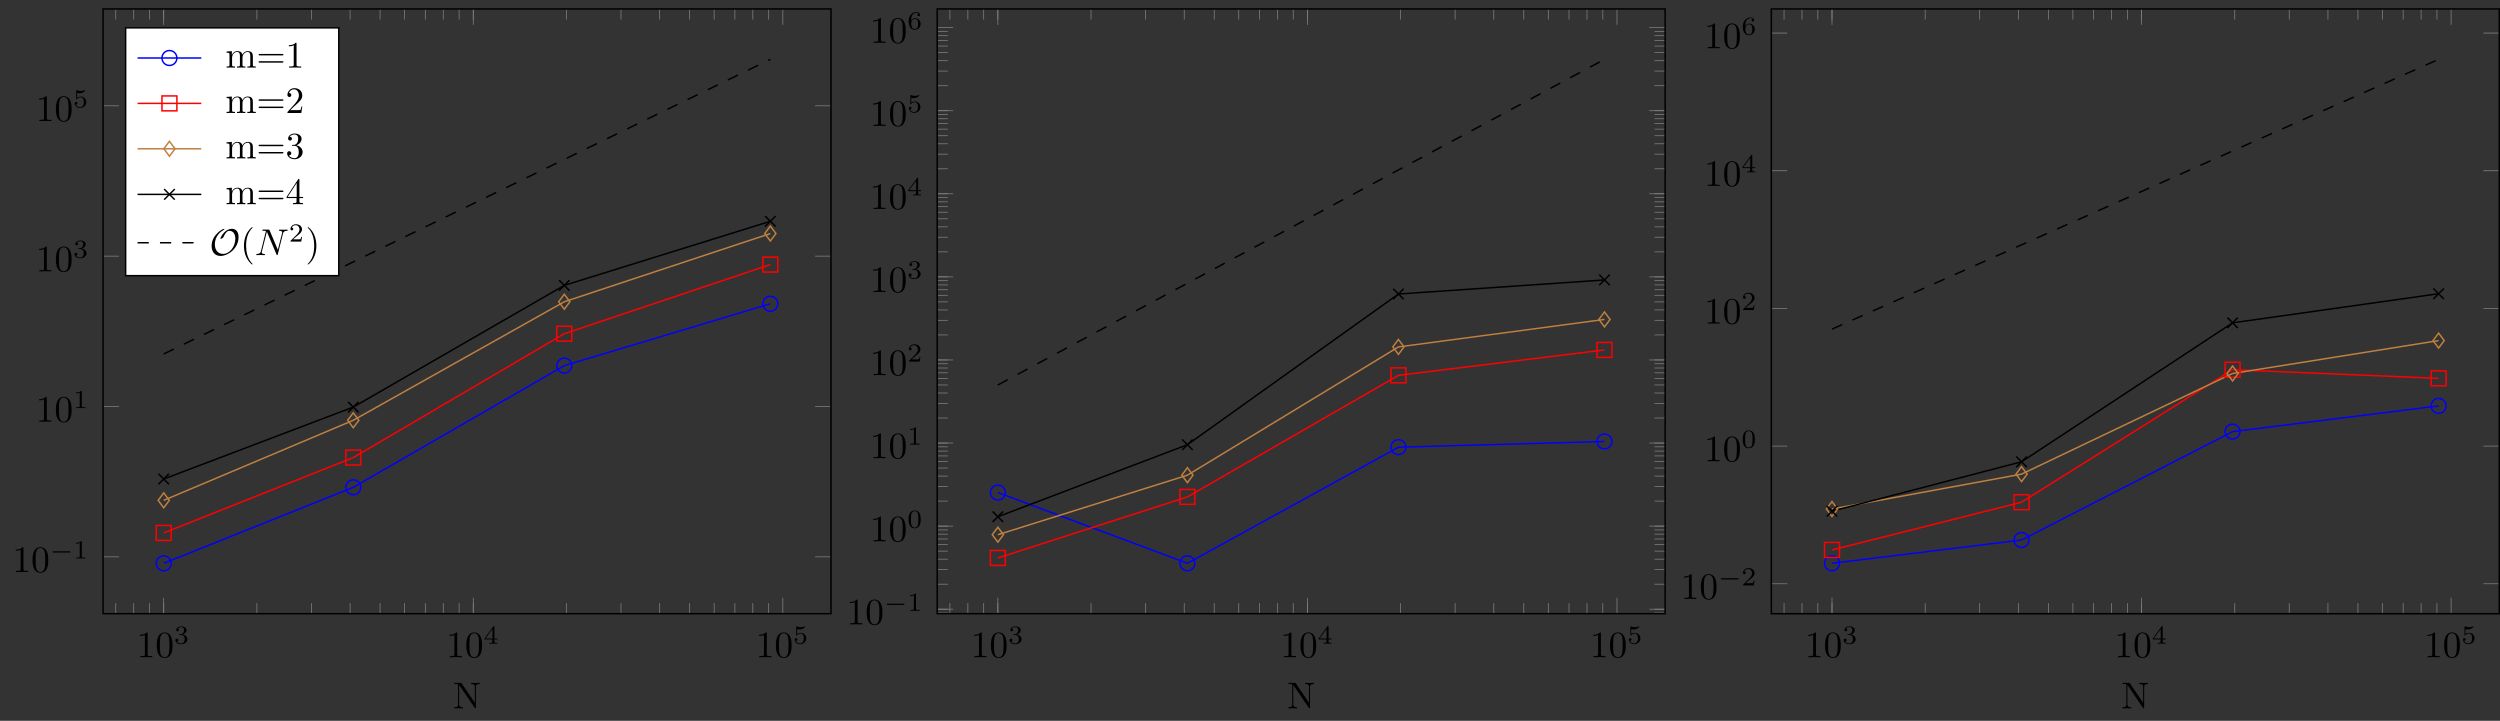 <?xml version="1.0" encoding="UTF-8"?>
<svg xmlns="http://www.w3.org/2000/svg" xmlns:xlink="http://www.w3.org/1999/xlink" width="667.216pt" height="192.379pt" viewBox="0 0 667.216 192.379" version="1.1">
<rect x="0" y="0" width="667.216" height="192.379" fill="#333333" stroke="none"/>
<defs>
<g>
<symbol overflow="visible" id="glyph0-0">
<path style="stroke:none;" d=""/>
</symbol>
<symbol overflow="visible" id="glyph0-1">
<path style="stroke:none;" d="M 2.938 -6.375 C 2.938 -6.625 2.938 -6.641 2.703 -6.641 C 2.078 -6 1.203 -6 0.891 -6 L 0.891 -5.688 C 1.094 -5.688 1.672 -5.688 2.188 -5.953 L 2.188 -0.781 C 2.188 -0.422 2.156 -0.312 1.266 -0.312 L 0.953 -0.312 L 0.953 0 C 1.297 -0.031 2.156 -0.031 2.562 -0.031 C 2.953 -0.031 3.828 -0.031 4.172 0 L 4.172 -0.312 L 3.859 -0.312 C 2.953 -0.312 2.938 -0.422 2.938 -0.781 Z M 2.938 -6.375 "/>
</symbol>
<symbol overflow="visible" id="glyph0-2">
<path style="stroke:none;" d="M 4.578 -3.188 C 4.578 -3.984 4.531 -4.781 4.188 -5.516 C 3.734 -6.484 2.906 -6.641 2.5 -6.641 C 1.891 -6.641 1.172 -6.375 0.75 -5.453 C 0.438 -4.766 0.391 -3.984 0.391 -3.188 C 0.391 -2.438 0.422 -1.547 0.844 -0.781 C 1.266 0.016 2 0.219 2.484 0.219 C 3.016 0.219 3.781 0.016 4.219 -0.938 C 4.531 -1.625 4.578 -2.406 4.578 -3.188 Z M 2.484 0 C 2.094 0 1.5 -0.25 1.328 -1.203 C 1.219 -1.797 1.219 -2.719 1.219 -3.312 C 1.219 -3.953 1.219 -4.609 1.297 -5.141 C 1.484 -6.328 2.234 -6.422 2.484 -6.422 C 2.812 -6.422 3.469 -6.234 3.656 -5.25 C 3.766 -4.688 3.766 -3.938 3.766 -3.312 C 3.766 -2.562 3.766 -1.891 3.656 -1.25 C 3.5 -0.297 2.938 0 2.484 0 Z M 2.484 0 "/>
</symbol>
<symbol overflow="visible" id="glyph0-3">
<path style="stroke:none;" d="M 3.297 2.391 C 3.297 2.359 3.297 2.344 3.125 2.172 C 1.891 0.922 1.562 -0.969 1.562 -2.5 C 1.562 -4.234 1.938 -5.969 3.172 -7.203 C 3.297 -7.328 3.297 -7.344 3.297 -7.375 C 3.297 -7.453 3.266 -7.484 3.203 -7.484 C 3.094 -7.484 2.203 -6.797 1.609 -5.531 C 1.109 -4.438 0.984 -3.328 0.984 -2.5 C 0.984 -1.719 1.094 -0.516 1.641 0.625 C 2.25 1.844 3.094 2.5 3.203 2.5 C 3.266 2.5 3.297 2.469 3.297 2.391 Z M 3.297 2.391 "/>
</symbol>
<symbol overflow="visible" id="glyph0-4">
<path style="stroke:none;" d="M 2.875 -2.5 C 2.875 -3.266 2.766 -4.469 2.219 -5.609 C 1.625 -6.828 0.766 -7.484 0.672 -7.484 C 0.609 -7.484 0.562 -7.438 0.562 -7.375 C 0.562 -7.344 0.562 -7.328 0.75 -7.141 C 1.734 -6.156 2.297 -4.578 2.297 -2.5 C 2.297 -0.781 1.938 0.969 0.703 2.219 C 0.562 2.344 0.562 2.359 0.562 2.391 C 0.562 2.453 0.609 2.5 0.672 2.5 C 0.766 2.5 1.672 1.812 2.25 0.547 C 2.766 -0.547 2.875 -1.656 2.875 -2.5 Z M 2.875 -2.5 "/>
</symbol>
<symbol overflow="visible" id="glyph1-0">
<path style="stroke:none;" d=""/>
</symbol>
<symbol overflow="visible" id="glyph1-1">
<path style="stroke:none;" d="M 1.906 -2.328 C 2.453 -2.328 2.844 -1.953 2.844 -1.203 C 2.844 -0.344 2.328 -0.078 1.938 -0.078 C 1.656 -0.078 1.031 -0.156 0.75 -0.578 C 1.078 -0.578 1.156 -0.812 1.156 -0.969 C 1.156 -1.188 0.984 -1.344 0.766 -1.344 C 0.578 -1.344 0.375 -1.219 0.375 -0.938 C 0.375 -0.281 1.094 0.141 1.938 0.141 C 2.906 0.141 3.578 -0.516 3.578 -1.203 C 3.578 -1.75 3.141 -2.297 2.375 -2.453 C 3.094 -2.719 3.359 -3.234 3.359 -3.672 C 3.359 -4.219 2.734 -4.625 1.953 -4.625 C 1.188 -4.625 0.594 -4.25 0.594 -3.688 C 0.594 -3.453 0.75 -3.328 0.953 -3.328 C 1.172 -3.328 1.312 -3.484 1.312 -3.672 C 1.312 -3.875 1.172 -4.031 0.953 -4.047 C 1.203 -4.344 1.672 -4.422 1.938 -4.422 C 2.25 -4.422 2.688 -4.266 2.688 -3.672 C 2.688 -3.375 2.594 -3.047 2.406 -2.844 C 2.188 -2.578 1.984 -2.562 1.641 -2.531 C 1.469 -2.516 1.453 -2.516 1.422 -2.516 C 1.406 -2.516 1.344 -2.5 1.344 -2.422 C 1.344 -2.328 1.406 -2.328 1.531 -2.328 Z M 1.906 -2.328 "/>
</symbol>
<symbol overflow="visible" id="glyph1-2">
<path style="stroke:none;" d="M 3.688 -1.141 L 3.688 -1.391 L 2.906 -1.391 L 2.906 -4.5 C 2.906 -4.641 2.906 -4.703 2.766 -4.703 C 2.672 -4.703 2.641 -4.703 2.578 -4.594 L 0.266 -1.391 L 0.266 -1.141 L 2.328 -1.141 L 2.328 -0.578 C 2.328 -0.328 2.328 -0.25 1.75 -0.25 L 1.562 -0.25 L 1.562 0 C 1.922 -0.016 2.359 -0.031 2.609 -0.031 C 2.875 -0.031 3.312 -0.016 3.672 0 L 3.672 -0.25 L 3.484 -0.25 C 2.906 -0.25 2.906 -0.328 2.906 -0.578 L 2.906 -1.141 Z M 2.375 -3.938 L 2.375 -1.391 L 0.531 -1.391 Z M 2.375 -3.938 "/>
</symbol>
<symbol overflow="visible" id="glyph1-3">
<path style="stroke:none;" d="M 1.078 -3.891 C 1.438 -3.797 1.641 -3.797 1.75 -3.797 C 2.672 -3.797 3.219 -4.422 3.219 -4.531 C 3.219 -4.609 3.172 -4.625 3.141 -4.625 C 3.125 -4.625 3.109 -4.625 3.078 -4.609 C 2.906 -4.547 2.547 -4.406 2.031 -4.406 C 1.828 -4.406 1.469 -4.422 1.016 -4.594 C 0.938 -4.625 0.922 -4.625 0.922 -4.625 C 0.828 -4.625 0.828 -4.547 0.828 -4.438 L 0.828 -2.391 C 0.828 -2.266 0.828 -2.188 0.938 -2.188 C 1 -2.188 1.016 -2.188 1.078 -2.281 C 1.375 -2.656 1.812 -2.719 2.047 -2.719 C 2.469 -2.719 2.656 -2.391 2.688 -2.328 C 2.812 -2.094 2.859 -1.828 2.859 -1.422 C 2.859 -1.219 2.859 -0.812 2.641 -0.5 C 2.469 -0.25 2.172 -0.078 1.828 -0.078 C 1.375 -0.078 0.906 -0.328 0.734 -0.797 C 1 -0.781 1.141 -0.953 1.141 -1.141 C 1.141 -1.438 0.875 -1.484 0.781 -1.484 C 0.781 -1.484 0.438 -1.484 0.438 -1.109 C 0.438 -0.484 1.016 0.141 1.844 0.141 C 2.734 0.141 3.516 -0.516 3.516 -1.406 C 3.516 -2.188 2.922 -2.906 2.062 -2.906 C 1.75 -2.906 1.391 -2.844 1.078 -2.578 Z M 1.078 -3.891 "/>
</symbol>
<symbol overflow="visible" id="glyph1-4">
<path style="stroke:none;" d="M 2.328 -4.438 C 2.328 -4.625 2.328 -4.625 2.125 -4.625 C 1.672 -4.188 1.047 -4.188 0.766 -4.188 L 0.766 -3.938 C 0.922 -3.938 1.391 -3.938 1.766 -4.125 L 1.766 -0.578 C 1.766 -0.344 1.766 -0.25 1.078 -0.25 L 0.812 -0.25 L 0.812 0 C 0.938 0 1.797 -0.031 2.047 -0.031 C 2.266 -0.031 3.141 0 3.297 0 L 3.297 -0.25 L 3.031 -0.25 C 2.328 -0.25 2.328 -0.344 2.328 -0.578 Z M 2.328 -4.438 "/>
</symbol>
<symbol overflow="visible" id="glyph1-5">
<path style="stroke:none;" d="M 3.516 -1.266 L 3.281 -1.266 C 3.266 -1.109 3.188 -0.703 3.094 -0.641 C 3.047 -0.594 2.516 -0.594 2.406 -0.594 L 1.125 -0.594 C 1.859 -1.234 2.109 -1.438 2.516 -1.766 C 3.031 -2.172 3.516 -2.609 3.516 -3.266 C 3.516 -4.109 2.781 -4.625 1.891 -4.625 C 1.031 -4.625 0.438 -4.016 0.438 -3.375 C 0.438 -3.031 0.734 -2.984 0.812 -2.984 C 0.969 -2.984 1.172 -3.109 1.172 -3.359 C 1.172 -3.484 1.125 -3.734 0.766 -3.734 C 0.984 -4.219 1.453 -4.375 1.781 -4.375 C 2.484 -4.375 2.844 -3.828 2.844 -3.266 C 2.844 -2.656 2.406 -2.188 2.188 -1.938 L 0.516 -0.266 C 0.438 -0.203 0.438 -0.188 0.438 0 L 3.312 0 Z M 3.516 -1.266 "/>
</symbol>
<symbol overflow="visible" id="glyph1-6">
<path style="stroke:none;" d="M 3.594 -2.219 C 3.594 -2.984 3.5 -3.547 3.188 -4.031 C 2.969 -4.344 2.531 -4.625 1.984 -4.625 C 0.359 -4.625 0.359 -2.719 0.359 -2.219 C 0.359 -1.719 0.359 0.141 1.984 0.141 C 3.594 0.141 3.594 -1.719 3.594 -2.219 Z M 1.984 -0.062 C 1.656 -0.062 1.234 -0.25 1.094 -0.812 C 1 -1.219 1 -1.797 1 -2.312 C 1 -2.828 1 -3.359 1.094 -3.734 C 1.25 -4.281 1.688 -4.438 1.984 -4.438 C 2.359 -4.438 2.719 -4.203 2.844 -3.797 C 2.953 -3.422 2.969 -2.922 2.969 -2.312 C 2.969 -1.797 2.969 -1.281 2.875 -0.844 C 2.734 -0.203 2.266 -0.062 1.984 -0.062 Z M 1.984 -0.062 "/>
</symbol>
<symbol overflow="visible" id="glyph1-7">
<path style="stroke:none;" d="M 1.047 -2.281 C 1.047 -2.844 1.094 -3.359 1.359 -3.797 C 1.594 -4.172 1.969 -4.422 2.422 -4.422 C 2.625 -4.422 2.906 -4.375 3.047 -4.188 C 2.875 -4.172 2.719 -4.047 2.719 -3.844 C 2.719 -3.672 2.844 -3.516 3.047 -3.516 C 3.266 -3.516 3.391 -3.656 3.391 -3.859 C 3.391 -4.266 3.094 -4.625 2.406 -4.625 C 1.406 -4.625 0.375 -3.703 0.375 -2.203 C 0.375 -0.406 1.219 0.141 2 0.141 C 2.844 0.141 3.578 -0.516 3.578 -1.422 C 3.578 -2.312 2.875 -2.969 2.062 -2.969 C 1.5 -2.969 1.203 -2.594 1.047 -2.281 Z M 2 -0.078 C 1.641 -0.078 1.375 -0.281 1.219 -0.594 C 1.125 -0.797 1.062 -1.156 1.062 -1.562 C 1.062 -2.25 1.469 -2.766 2.031 -2.766 C 2.344 -2.766 2.562 -2.641 2.734 -2.391 C 2.906 -2.125 2.906 -1.828 2.906 -1.422 C 2.906 -1.031 2.906 -0.734 2.719 -0.453 C 2.562 -0.219 2.328 -0.078 2 -0.078 Z M 2 -0.078 "/>
</symbol>
<symbol overflow="visible" id="glyph2-0">
<path style="stroke:none;" d=""/>
</symbol>
<symbol overflow="visible" id="glyph2-1">
<path style="stroke:none;" d="M 5.188 -1.578 C 5.297 -1.578 5.469 -1.578 5.469 -1.734 C 5.469 -1.922 5.297 -1.922 5.188 -1.922 L 1.031 -1.922 C 0.922 -1.922 0.75 -1.922 0.75 -1.75 C 0.75 -1.578 0.906 -1.578 1.031 -1.578 Z M 5.188 -1.578 "/>
</symbol>
<symbol overflow="visible" id="glyph3-0">
<path style="stroke:none;" d=""/>
</symbol>
<symbol overflow="visible" id="glyph3-1">
<path style="stroke:none;" d="M 7.141 -6.5 L 7.141 -6.812 L 5.969 -6.781 L 4.812 -6.812 L 4.812 -6.5 C 5.828 -6.5 5.828 -6.031 5.828 -5.766 L 5.828 -1.5 L 2.312 -6.672 C 2.219 -6.797 2.219 -6.812 2.031 -6.812 L 0.328 -6.812 L 0.328 -6.5 L 0.625 -6.5 C 0.766 -6.5 0.969 -6.484 1.109 -6.484 C 1.344 -6.453 1.359 -6.438 1.359 -6.25 L 1.359 -1.047 C 1.359 -0.781 1.359 -0.312 0.328 -0.312 L 0.328 0 L 1.5 -0.031 L 2.656 0 L 2.656 -0.312 C 1.641 -0.312 1.641 -0.781 1.641 -1.047 L 1.641 -6.234 C 1.688 -6.188 1.688 -6.172 1.734 -6.109 L 5.797 -0.125 C 5.891 -0.016 5.906 0 5.969 0 C 6.109 0 6.109 -0.062 6.109 -0.266 L 6.109 -5.766 C 6.109 -6.031 6.109 -6.5 7.141 -6.5 Z M 7.141 -6.5 "/>
</symbol>
<symbol overflow="visible" id="glyph3-2">
<path style="stroke:none;" d="M 8.109 0 L 8.109 -0.312 C 7.594 -0.312 7.344 -0.312 7.328 -0.609 L 7.328 -2.516 C 7.328 -3.375 7.328 -3.672 7.016 -4.031 C 6.875 -4.203 6.547 -4.406 5.969 -4.406 C 5.141 -4.406 4.688 -3.812 4.531 -3.422 C 4.391 -4.297 3.656 -4.406 3.203 -4.406 C 2.469 -4.406 2 -3.984 1.719 -3.359 L 1.719 -4.406 L 0.312 -4.297 L 0.312 -3.984 C 1.016 -3.984 1.094 -3.922 1.094 -3.422 L 1.094 -0.75 C 1.094 -0.312 0.984 -0.312 0.312 -0.312 L 0.312 0 L 1.453 -0.031 L 2.562 0 L 2.562 -0.312 C 1.891 -0.312 1.781 -0.312 1.781 -0.75 L 1.781 -2.594 C 1.781 -3.625 2.5 -4.188 3.125 -4.188 C 3.766 -4.188 3.875 -3.656 3.875 -3.078 L 3.875 -0.75 C 3.875 -0.312 3.766 -0.312 3.094 -0.312 L 3.094 0 L 4.219 -0.031 L 5.328 0 L 5.328 -0.312 C 4.672 -0.312 4.562 -0.312 4.562 -0.75 L 4.562 -2.594 C 4.562 -3.625 5.266 -4.188 5.906 -4.188 C 6.531 -4.188 6.641 -3.656 6.641 -3.078 L 6.641 -0.75 C 6.641 -0.312 6.531 -0.312 5.859 -0.312 L 5.859 0 L 6.984 -0.031 Z M 8.109 0 "/>
</symbol>
<symbol overflow="visible" id="glyph3-3">
<path style="stroke:none;" d="M 7.188 -3.453 C 7.188 -3.656 7 -3.656 6.859 -3.656 L 0.891 -3.656 C 0.75 -3.656 0.562 -3.656 0.562 -3.453 C 0.562 -3.266 0.75 -3.266 0.891 -3.266 L 6.844 -3.266 C 7 -3.266 7.188 -3.266 7.188 -3.453 Z M 7.188 -1.531 C 7.188 -1.719 7 -1.719 6.844 -1.719 L 0.891 -1.719 C 0.75 -1.719 0.562 -1.719 0.562 -1.531 C 0.562 -1.328 0.75 -1.328 0.891 -1.328 L 6.859 -1.328 C 7 -1.328 7.188 -1.328 7.188 -1.531 Z M 7.188 -1.531 "/>
</symbol>
<symbol overflow="visible" id="glyph3-4">
<path style="stroke:none;" d="M 4.172 0 L 4.172 -0.312 L 3.859 -0.312 C 2.953 -0.312 2.938 -0.422 2.938 -0.781 L 2.938 -6.375 C 2.938 -6.625 2.938 -6.641 2.703 -6.641 C 2.078 -6 1.203 -6 0.891 -6 L 0.891 -5.688 C 1.094 -5.688 1.672 -5.688 2.188 -5.953 L 2.188 -0.781 C 2.188 -0.422 2.156 -0.312 1.266 -0.312 L 0.953 -0.312 L 0.953 0 C 1.297 -0.031 2.156 -0.031 2.562 -0.031 C 2.953 -0.031 3.828 -0.031 4.172 0 Z M 4.172 0 "/>
</symbol>
<symbol overflow="visible" id="glyph3-5">
<path style="stroke:none;" d="M 4.469 -1.734 L 4.234 -1.734 C 4.172 -1.438 4.109 -1 4 -0.844 C 3.938 -0.766 3.281 -0.766 3.062 -0.766 L 1.266 -0.766 L 2.328 -1.797 C 3.875 -3.172 4.469 -3.703 4.469 -4.703 C 4.469 -5.844 3.578 -6.641 2.359 -6.641 C 1.234 -6.641 0.5 -5.719 0.5 -4.828 C 0.5 -4.281 1 -4.281 1.031 -4.281 C 1.203 -4.281 1.547 -4.391 1.547 -4.812 C 1.547 -5.062 1.359 -5.328 1.016 -5.328 C 0.938 -5.328 0.922 -5.328 0.891 -5.312 C 1.109 -5.969 1.656 -6.328 2.234 -6.328 C 3.141 -6.328 3.562 -5.516 3.562 -4.703 C 3.562 -3.906 3.078 -3.125 2.516 -2.5 L 0.609 -0.375 C 0.5 -0.266 0.5 -0.234 0.5 0 L 4.203 0 Z M 4.469 -1.734 "/>
</symbol>
<symbol overflow="visible" id="glyph3-6">
<path style="stroke:none;" d="M 4.562 -1.703 C 4.562 -2.516 3.922 -3.297 2.891 -3.516 C 3.703 -3.781 4.281 -4.469 4.281 -5.266 C 4.281 -6.078 3.406 -6.641 2.453 -6.641 C 1.453 -6.641 0.688 -6.047 0.688 -5.281 C 0.688 -4.953 0.906 -4.766 1.203 -4.766 C 1.5 -4.766 1.703 -4.984 1.703 -5.281 C 1.703 -5.766 1.234 -5.766 1.094 -5.766 C 1.391 -6.266 2.047 -6.391 2.406 -6.391 C 2.828 -6.391 3.375 -6.172 3.375 -5.281 C 3.375 -5.156 3.344 -4.578 3.094 -4.141 C 2.797 -3.656 2.453 -3.625 2.203 -3.625 C 2.125 -3.609 1.891 -3.594 1.812 -3.594 C 1.734 -3.578 1.672 -3.562 1.672 -3.469 C 1.672 -3.359 1.734 -3.359 1.906 -3.359 L 2.344 -3.359 C 3.156 -3.359 3.531 -2.688 3.531 -1.703 C 3.531 -0.344 2.844 -0.062 2.406 -0.062 C 1.969 -0.062 1.219 -0.234 0.875 -0.812 C 1.219 -0.766 1.531 -0.984 1.531 -1.359 C 1.531 -1.719 1.266 -1.922 0.984 -1.922 C 0.734 -1.922 0.422 -1.781 0.422 -1.344 C 0.422 -0.438 1.344 0.219 2.438 0.219 C 3.656 0.219 4.562 -0.688 4.562 -1.703 Z M 4.562 -1.703 "/>
</symbol>
<symbol overflow="visible" id="glyph3-7">
<path style="stroke:none;" d="M 4.688 -1.641 L 4.688 -1.953 L 3.703 -1.953 L 3.703 -6.484 C 3.703 -6.688 3.703 -6.75 3.531 -6.75 C 3.453 -6.75 3.422 -6.75 3.344 -6.625 L 0.281 -1.953 L 0.281 -1.641 L 2.938 -1.641 L 2.938 -0.781 C 2.938 -0.422 2.906 -0.312 2.172 -0.312 L 1.969 -0.312 L 1.969 0 C 2.375 -0.031 2.891 -0.031 3.312 -0.031 C 3.734 -0.031 4.25 -0.031 4.672 0 L 4.672 -0.312 L 4.453 -0.312 C 3.719 -0.312 3.703 -0.422 3.703 -0.781 L 3.703 -1.641 Z M 2.984 -1.953 L 0.562 -1.953 L 2.984 -5.672 Z M 2.984 -1.953 "/>
</symbol>
<symbol overflow="visible" id="glyph4-0">
<path style="stroke:none;" d=""/>
</symbol>
<symbol overflow="visible" id="glyph4-1">
<path style="stroke:none;" d="M 7.75 -4.812 C 7.75 -6.078 7.188 -7.031 5.969 -7.031 C 4.938 -7.031 4.062 -6.188 3.984 -6.125 C 3.188 -5.344 2.891 -4.453 2.891 -4.422 C 2.891 -4.359 2.938 -4.359 2.984 -4.359 C 3.188 -4.359 3.344 -4.453 3.484 -4.562 C 3.672 -4.688 3.672 -4.719 3.781 -4.953 C 3.875 -5.156 4.109 -5.641 4.469 -6.062 C 4.719 -6.328 4.922 -6.484 5.312 -6.484 C 6.281 -6.484 6.891 -5.688 6.891 -4.375 C 6.891 -2.344 5.453 -0.328 3.609 -0.328 C 2.188 -0.328 1.422 -1.453 1.422 -2.875 C 1.422 -4.234 2.109 -5.734 3.562 -6.594 C 3.672 -6.656 3.969 -6.828 3.969 -6.953 C 3.969 -7.031 3.891 -7.031 3.875 -7.031 C 3.516 -7.031 0.562 -5.438 0.562 -2.453 C 0.562 -1.062 1.297 0.219 2.953 0.219 C 4.891 0.219 7.75 -1.734 7.75 -4.812 Z M 7.75 -4.812 "/>
</symbol>
<symbol overflow="visible" id="glyph5-0">
<path style="stroke:none;" d=""/>
</symbol>
<symbol overflow="visible" id="glyph5-1">
<path style="stroke:none;" d="M 7.531 -5.766 C 7.641 -6.156 7.812 -6.469 8.609 -6.5 C 8.656 -6.5 8.781 -6.516 8.781 -6.703 C 8.781 -6.703 8.781 -6.812 8.656 -6.812 C 8.328 -6.812 7.969 -6.781 7.641 -6.781 C 7.312 -6.781 6.953 -6.812 6.625 -6.812 C 6.562 -6.812 6.453 -6.812 6.453 -6.609 C 6.453 -6.5 6.547 -6.5 6.625 -6.5 C 7.203 -6.484 7.312 -6.281 7.312 -6.062 C 7.312 -6.031 7.281 -5.875 7.281 -5.859 L 6.156 -1.422 L 3.953 -6.625 C 3.875 -6.797 3.875 -6.812 3.641 -6.812 L 2.297 -6.812 C 2.109 -6.812 2.016 -6.812 2.016 -6.609 C 2.016 -6.5 2.109 -6.5 2.297 -6.5 C 2.344 -6.5 2.969 -6.5 2.969 -6.406 L 1.641 -1.062 C 1.531 -0.656 1.359 -0.344 0.562 -0.312 C 0.5 -0.312 0.391 -0.297 0.391 -0.109 C 0.391 -0.047 0.438 0 0.516 0 C 0.844 0 1.188 -0.031 1.516 -0.031 C 1.859 -0.031 2.219 0 2.547 0 C 2.594 0 2.719 0 2.719 -0.203 C 2.719 -0.297 2.625 -0.312 2.516 -0.312 C 1.938 -0.328 1.859 -0.547 1.859 -0.75 C 1.859 -0.812 1.875 -0.875 1.906 -0.984 L 3.219 -6.234 C 3.266 -6.188 3.266 -6.156 3.312 -6.062 L 5.797 -0.188 C 5.859 -0.016 5.891 0 5.984 0 C 6.094 0 6.094 -0.031 6.141 -0.203 Z M 7.531 -5.766 "/>
</symbol>
</g>
<clipPath id="clip1">
  <path d="M 472 8 L 667.215 8 L 667.215 156 L 472 156 Z M 472 8 "/>
</clipPath>
<clipPath id="clip2">
  <path d="M 472 2 L 667.215 2 L 667.215 164 L 472 164 Z M 472 2 "/>
</clipPath>
</defs>
<g id="surface1">
<path style="fill:none;stroke-width:0.199;stroke-linecap:butt;stroke-linejoin:miter;stroke:rgb(50%,50%,50%);stroke-opacity:1;stroke-miterlimit:10;" d="M 235.052 -35.235 L 235.052 -32.399 M 239.845 -35.235 L 239.845 -32.399 M 244.067 -35.235 L 244.067 -32.399 M 247.848 -35.235 L 247.848 -32.399 M 272.719 -35.235 L 272.719 -32.399 M 287.266 -35.235 L 287.266 -32.399 M 297.591 -35.235 L 297.591 -32.399 M 305.594 -35.235 L 305.594 -32.399 M 312.137 -35.235 L 312.137 -32.399 M 317.669 -35.235 L 317.669 -32.399 M 322.458 -35.235 L 322.458 -32.399 M 326.684 -35.235 L 326.684 -32.399 M 330.466 -35.235 L 330.466 -32.399 M 355.337 -35.235 L 355.337 -32.399 M 369.884 -35.235 L 369.884 -32.399 M 380.208 -35.235 L 380.208 -32.399 M 388.212 -35.235 L 388.212 -32.399 M 394.755 -35.235 L 394.755 -32.399 M 400.286 -35.235 L 400.286 -32.399 M 405.075 -35.235 L 405.075 -32.399 M 409.302 -35.235 L 409.302 -32.399 M 235.052 126.163 L 235.052 123.327 M 239.845 126.163 L 239.845 123.327 M 244.067 126.163 L 244.067 123.327 M 247.848 126.163 L 247.848 123.327 M 272.719 126.163 L 272.719 123.327 M 287.266 126.163 L 287.266 123.327 M 297.591 126.163 L 297.591 123.327 M 305.594 126.163 L 305.594 123.327 M 312.137 126.163 L 312.137 123.327 M 317.669 126.163 L 317.669 123.327 M 322.458 126.163 L 322.458 123.327 M 326.684 126.163 L 326.684 123.327 M 330.466 126.163 L 330.466 123.327 M 355.337 126.163 L 355.337 123.327 M 369.884 126.163 L 369.884 123.327 M 380.208 126.163 L 380.208 123.327 M 388.212 126.163 L 388.212 123.327 M 394.755 126.163 L 394.755 123.327 M 400.286 126.163 L 400.286 123.327 M 405.075 126.163 L 405.075 123.327 M 409.302 126.163 L 409.302 123.327 " transform="matrix(1,0,0,-1,-204.157,128.55)"/>
<path style="fill:none;stroke-width:0.199;stroke-linecap:butt;stroke-linejoin:miter;stroke:rgb(50%,50%,50%);stroke-opacity:1;stroke-miterlimit:10;" d="M 247.848 -35.235 L 247.848 -30.985 M 330.466 -35.235 L 330.466 -30.985 M 413.083 -35.235 L 413.083 -30.985 M 247.848 126.163 L 247.848 121.913 M 330.466 126.163 L 330.466 121.913 M 413.083 126.163 L 413.083 121.913 " transform="matrix(1,0,0,-1,-204.157,128.55)"/>
<path style="fill:none;stroke-width:0.199;stroke-linecap:butt;stroke-linejoin:miter;stroke:rgb(50%,50%,50%);stroke-opacity:1;stroke-miterlimit:10;" d="M 231.661 -20.063 L 235.899 -20.063 M 231.661 20.062 L 235.899 20.062 M 231.661 60.187 L 235.899 60.187 M 231.661 100.308 L 235.899 100.308 M 425.938 -20.063 L 421.696 -20.063 M 425.938 20.062 L 421.696 20.062 M 425.938 60.187 L 421.696 60.187 M 425.938 100.308 L 421.696 100.308 " transform="matrix(1,0,0,-1,-204.157,128.55)"/>
<path style="fill:none;stroke-width:0.399;stroke-linecap:butt;stroke-linejoin:miter;stroke:rgb(0%,0%,0%);stroke-opacity:1;stroke-miterlimit:10;" d="M 231.661 -35.235 L 231.661 126.163 L 425.938 126.163 L 425.938 -35.235 Z M 231.661 -35.235 " transform="matrix(1,0,0,-1,-204.157,128.55)"/>
<g style="fill:rgb(0%,0%,0%);fill-opacity:1;">
  <use xlink:href="#glyph0-1" x="36.473" y="175.414"/>
  <use xlink:href="#glyph0-2" x="41.454" y="175.414"/>
</g>
<g style="fill:rgb(0%,0%,0%);fill-opacity:1;">
  <use xlink:href="#glyph1-1" x="46.436" y="171.798"/>
</g>
<g style="fill:rgb(0%,0%,0%);fill-opacity:1;">
  <use xlink:href="#glyph0-1" x="119.088" y="175.414"/>
  <use xlink:href="#glyph0-2" x="124.069" y="175.414"/>
</g>
<g style="fill:rgb(0%,0%,0%);fill-opacity:1;">
  <use xlink:href="#glyph1-2" x="129.051" y="171.798"/>
</g>
<g style="fill:rgb(0%,0%,0%);fill-opacity:1;">
  <use xlink:href="#glyph0-1" x="201.704" y="175.414"/>
  <use xlink:href="#glyph0-2" x="206.685" y="175.414"/>
</g>
<g style="fill:rgb(0%,0%,0%);fill-opacity:1;">
  <use xlink:href="#glyph1-3" x="211.666" y="171.798"/>
</g>
<g style="fill:rgb(0%,0%,0%);fill-opacity:1;">
  <use xlink:href="#glyph0-1" x="3.321" y="152.666"/>
  <use xlink:href="#glyph0-2" x="8.302" y="152.666"/>
</g>
<g style="fill:rgb(0%,0%,0%);fill-opacity:1;">
  <use xlink:href="#glyph2-1" x="13.283" y="149.051"/>
</g>
<g style="fill:rgb(0%,0%,0%);fill-opacity:1;">
  <use xlink:href="#glyph1-4" x="19.51" y="149.051"/>
</g>
<g style="fill:rgb(0%,0%,0%);fill-opacity:1;">
  <use xlink:href="#glyph0-1" x="9.547" y="112.543"/>
  <use xlink:href="#glyph0-2" x="14.528" y="112.543"/>
</g>
<g style="fill:rgb(0%,0%,0%);fill-opacity:1;">
  <use xlink:href="#glyph1-4" x="19.51" y="108.928"/>
</g>
<g style="fill:rgb(0%,0%,0%);fill-opacity:1;">
  <use xlink:href="#glyph0-1" x="9.547" y="72.42"/>
  <use xlink:href="#glyph0-2" x="14.528" y="72.42"/>
</g>
<g style="fill:rgb(0%,0%,0%);fill-opacity:1;">
  <use xlink:href="#glyph1-1" x="19.51" y="68.804"/>
</g>
<g style="fill:rgb(0%,0%,0%);fill-opacity:1;">
  <use xlink:href="#glyph0-1" x="9.547" y="32.297"/>
  <use xlink:href="#glyph0-2" x="14.528" y="32.297"/>
</g>
<g style="fill:rgb(0%,0%,0%);fill-opacity:1;">
  <use xlink:href="#glyph1-3" x="19.51" y="28.681"/>
</g>
<path style="fill:none;stroke-width:0.399;stroke-linecap:butt;stroke-linejoin:miter;stroke:rgb(0%,0%,100%);stroke-opacity:1;stroke-miterlimit:10;" d="M 247.848 -21.786 L 298.438 -1.509 L 354.759 30.968 L 409.747 47.484 " transform="matrix(1,0,0,-1,-204.157,128.55)"/>
<path style="fill:none;stroke-width:0.399;stroke-linecap:butt;stroke-linejoin:miter;stroke:rgb(100%,0%,0%);stroke-opacity:1;stroke-miterlimit:10;" d="M 247.848 -13.68 L 298.438 6.425 L 354.759 39.495 L 409.747 57.937 " transform="matrix(1,0,0,-1,-204.157,128.55)"/>
<path style="fill:none;stroke-width:0.399;stroke-linecap:butt;stroke-linejoin:miter;stroke:rgb(75%,50%,25%);stroke-opacity:1;stroke-miterlimit:10;" d="M 247.848 -4.985 L 298.438 16.378 L 354.759 48.019 L 409.747 66.226 " transform="matrix(1,0,0,-1,-204.157,128.55)"/>
<path style="fill:none;stroke-width:0.399;stroke-linecap:butt;stroke-linejoin:miter;stroke:rgb(0%,0%,0%);stroke-opacity:1;stroke-miterlimit:10;" d="M 247.848 0.706 L 298.438 19.902 L 354.759 52.39 L 409.747 69.495 " transform="matrix(1,0,0,-1,-204.157,128.55)"/>
<path style="fill:none;stroke-width:0.399;stroke-linecap:butt;stroke-linejoin:miter;stroke:rgb(0%,0%,0%);stroke-opacity:1;stroke-dasharray:2.989,2.989;stroke-miterlimit:10;" d="M 247.848 34.085 L 298.438 58.655 L 354.759 86.007 L 409.747 112.71 " transform="matrix(1,0,0,-1,-204.157,128.55)"/>
<path style="fill:none;stroke-width:0.399;stroke-linecap:butt;stroke-linejoin:miter;stroke:rgb(0%,0%,100%);stroke-opacity:1;stroke-miterlimit:10;" d="M 249.841 -21.786 C 249.841 -20.684 248.95 -19.794 247.848 -19.794 C 246.751 -19.794 245.856 -20.684 245.856 -21.786 C 245.856 -22.884 246.751 -23.778 247.848 -23.778 C 248.95 -23.778 249.841 -22.884 249.841 -21.786 Z M 249.841 -21.786 " transform="matrix(1,0,0,-1,-204.157,128.55)"/>
<path style="fill:none;stroke-width:0.399;stroke-linecap:butt;stroke-linejoin:miter;stroke:rgb(0%,0%,100%);stroke-opacity:1;stroke-miterlimit:10;" d="M 300.43 -1.509 C 300.43 -0.407 299.54 0.487 298.438 0.487 C 297.337 0.487 296.446 -0.407 296.446 -1.509 C 296.446 -2.606 297.337 -3.501 298.438 -3.501 C 299.54 -3.501 300.43 -2.606 300.43 -1.509 Z M 300.43 -1.509 " transform="matrix(1,0,0,-1,-204.157,128.55)"/>
<path style="fill:none;stroke-width:0.399;stroke-linecap:butt;stroke-linejoin:miter;stroke:rgb(0%,0%,100%);stroke-opacity:1;stroke-miterlimit:10;" d="M 356.751 30.968 C 356.751 32.066 355.856 32.96 354.759 32.96 C 353.657 32.96 352.766 32.066 352.766 30.968 C 352.766 29.866 353.657 28.976 354.759 28.976 C 355.856 28.976 356.751 29.866 356.751 30.968 Z M 356.751 30.968 " transform="matrix(1,0,0,-1,-204.157,128.55)"/>
<path style="fill:none;stroke-width:0.399;stroke-linecap:butt;stroke-linejoin:miter;stroke:rgb(0%,0%,100%);stroke-opacity:1;stroke-miterlimit:10;" d="M 411.739 47.484 C 411.739 48.585 410.848 49.476 409.747 49.476 C 408.645 49.476 407.755 48.585 407.755 47.484 C 407.755 46.382 408.645 45.491 409.747 45.491 C 410.848 45.491 411.739 46.382 411.739 47.484 Z M 411.739 47.484 " transform="matrix(1,0,0,-1,-204.157,128.55)"/>
<path style="fill:none;stroke-width:0.399;stroke-linecap:butt;stroke-linejoin:miter;stroke:rgb(100%,0%,0%);stroke-opacity:1;stroke-miterlimit:10;" d="M 245.856 -15.677 L 249.841 -15.677 L 249.841 -11.688 L 245.856 -11.688 Z M 245.856 -15.677 " transform="matrix(1,0,0,-1,-204.157,128.55)"/>
<path style="fill:none;stroke-width:0.399;stroke-linecap:butt;stroke-linejoin:miter;stroke:rgb(100%,0%,0%);stroke-opacity:1;stroke-miterlimit:10;" d="M 296.446 4.433 L 300.43 4.433 L 300.43 8.421 L 296.446 8.421 Z M 296.446 4.433 " transform="matrix(1,0,0,-1,-204.157,128.55)"/>
<path style="fill:none;stroke-width:0.399;stroke-linecap:butt;stroke-linejoin:miter;stroke:rgb(100%,0%,0%);stroke-opacity:1;stroke-miterlimit:10;" d="M 352.766 37.503 L 356.751 37.503 L 356.751 41.487 L 352.766 41.487 Z M 352.766 37.503 " transform="matrix(1,0,0,-1,-204.157,128.55)"/>
<path style="fill:none;stroke-width:0.399;stroke-linecap:butt;stroke-linejoin:miter;stroke:rgb(100%,0%,0%);stroke-opacity:1;stroke-miterlimit:10;" d="M 407.755 55.941 L 411.739 55.941 L 411.739 59.929 L 407.755 59.929 Z M 407.755 55.941 " transform="matrix(1,0,0,-1,-204.157,128.55)"/>
<path style="fill:none;stroke-width:0.399;stroke-linecap:butt;stroke-linejoin:miter;stroke:rgb(75%,50%,25%);stroke-opacity:1;stroke-miterlimit:10;" d="M 247.848 -2.989 L 249.345 -4.985 L 247.848 -6.977 L 246.356 -4.985 Z M 247.848 -2.989 " transform="matrix(1,0,0,-1,-204.157,128.55)"/>
<path style="fill:none;stroke-width:0.399;stroke-linecap:butt;stroke-linejoin:miter;stroke:rgb(75%,50%,25%);stroke-opacity:1;stroke-miterlimit:10;" d="M 298.438 18.37 L 299.934 16.378 L 298.438 14.386 L 296.946 16.378 Z M 298.438 18.37 " transform="matrix(1,0,0,-1,-204.157,128.55)"/>
<path style="fill:none;stroke-width:0.399;stroke-linecap:butt;stroke-linejoin:miter;stroke:rgb(75%,50%,25%);stroke-opacity:1;stroke-miterlimit:10;" d="M 354.759 50.011 L 356.251 48.019 L 354.759 46.027 L 353.262 48.019 Z M 354.759 50.011 " transform="matrix(1,0,0,-1,-204.157,128.55)"/>
<path style="fill:none;stroke-width:0.399;stroke-linecap:butt;stroke-linejoin:miter;stroke:rgb(75%,50%,25%);stroke-opacity:1;stroke-miterlimit:10;" d="M 409.747 68.218 L 411.239 66.226 L 409.747 64.234 L 408.251 66.226 Z M 409.747 68.218 " transform="matrix(1,0,0,-1,-204.157,128.55)"/>
<path style="fill:none;stroke-width:0.399;stroke-linecap:butt;stroke-linejoin:miter;stroke:rgb(0%,0%,0%);stroke-opacity:1;stroke-miterlimit:10;" d="M 246.442 -0.7 L 249.259 2.116 M 246.442 2.116 L 249.259 -0.7 " transform="matrix(1,0,0,-1,-204.157,128.55)"/>
<path style="fill:none;stroke-width:0.399;stroke-linecap:butt;stroke-linejoin:miter;stroke:rgb(0%,0%,0%);stroke-opacity:1;stroke-miterlimit:10;" d="M 297.032 18.495 L 299.848 21.312 M 297.032 21.312 L 299.848 18.495 " transform="matrix(1,0,0,-1,-204.157,128.55)"/>
<path style="fill:none;stroke-width:0.399;stroke-linecap:butt;stroke-linejoin:miter;stroke:rgb(0%,0%,0%);stroke-opacity:1;stroke-miterlimit:10;" d="M 353.348 50.98 L 356.165 53.8 M 353.348 53.8 L 356.165 50.98 " transform="matrix(1,0,0,-1,-204.157,128.55)"/>
<path style="fill:none;stroke-width:0.399;stroke-linecap:butt;stroke-linejoin:miter;stroke:rgb(0%,0%,0%);stroke-opacity:1;stroke-miterlimit:10;" d="M 408.337 68.085 L 411.157 70.905 M 408.337 70.905 L 411.157 68.085 " transform="matrix(1,0,0,-1,-204.157,128.55)"/>
<g style="fill:rgb(0%,0%,0%);fill-opacity:1;">
  <use xlink:href="#glyph3-1" x="120.9" y="189.058"/>
</g>
<path style="fill-rule:nonzero;fill:rgb(100%,100%,100%);fill-opacity:1;stroke-width:0.399;stroke-linecap:butt;stroke-linejoin:miter;stroke:rgb(0%,0%,0%);stroke-opacity:1;stroke-miterlimit:10;" d="M 237.688 54.98 L 294.575 54.98 L 294.575 121.12 L 237.688 121.12 Z M 237.688 54.98 " transform="matrix(1,0,0,-1,-204.157,128.55)"/>
<path style="fill:none;stroke-width:0.399;stroke-linecap:butt;stroke-linejoin:miter;stroke:rgb(0%,0%,100%);stroke-opacity:1;stroke-miterlimit:10;" d="M 0.001 -0 L 17.009 -0 " transform="matrix(1,0,0,-1,36.714,15.48)"/>
<path style="fill:none;stroke-width:0.399;stroke-linecap:butt;stroke-linejoin:miter;stroke:rgb(0%,0%,100%);stroke-opacity:1;stroke-miterlimit:10;" d="M 10.497 -0 C 10.497 1.101 9.606 1.992 8.505 1.992 C 7.403 1.992 6.513 1.101 6.513 -0 C 6.513 -1.102 7.403 -1.993 8.505 -1.993 C 9.606 -1.993 10.497 -1.102 10.497 -0 Z M 10.497 -0 " transform="matrix(1,0,0,-1,36.714,15.48)"/>
<g style="fill:rgb(0%,0%,0%);fill-opacity:1;">
  <use xlink:href="#glyph3-2" x="60.157" y="18.05"/>
  <use xlink:href="#glyph3-3" x="68.456" y="18.05"/>
  <use xlink:href="#glyph3-4" x="76.207" y="18.05"/>
</g>
<path style="fill:none;stroke-width:0.399;stroke-linecap:butt;stroke-linejoin:miter;stroke:rgb(100%,0%,0%);stroke-opacity:1;stroke-miterlimit:10;" d="M 0.001 0 L 17.009 0 " transform="matrix(1,0,0,-1,36.714,27.594)"/>
<path style="fill:none;stroke-width:0.399;stroke-linecap:butt;stroke-linejoin:miter;stroke:rgb(100%,0%,0%);stroke-opacity:1;stroke-miterlimit:10;" d="M 6.513 -1.992 L 10.497 -1.992 L 10.497 1.992 L 6.513 1.992 Z M 6.513 -1.992 " transform="matrix(1,0,0,-1,36.714,27.594)"/>
<g style="fill:rgb(0%,0%,0%);fill-opacity:1;">
  <use xlink:href="#glyph3-2" x="60.157" y="30.165"/>
  <use xlink:href="#glyph3-3" x="68.456" y="30.165"/>
  <use xlink:href="#glyph3-5" x="76.207" y="30.165"/>
</g>
<path style="fill:none;stroke-width:0.399;stroke-linecap:butt;stroke-linejoin:miter;stroke:rgb(75%,50%,25%);stroke-opacity:1;stroke-miterlimit:10;" d="M 0.001 -0.002 L 17.009 -0.002 " transform="matrix(1,0,0,-1,36.714,39.709)"/>
<path style="fill:none;stroke-width:0.399;stroke-linecap:butt;stroke-linejoin:miter;stroke:rgb(75%,50%,25%);stroke-opacity:1;stroke-miterlimit:10;" d="M 8.505 1.994 L 9.997 -0.002 L 8.505 -1.994 L 7.009 -0.002 Z M 8.505 1.994 " transform="matrix(1,0,0,-1,36.714,39.709)"/>
<g style="fill:rgb(0%,0%,0%);fill-opacity:1;">
  <use xlink:href="#glyph3-2" x="60.157" y="42.279"/>
  <use xlink:href="#glyph3-3" x="68.456" y="42.279"/>
  <use xlink:href="#glyph3-6" x="76.207" y="42.279"/>
</g>
<path style="fill:none;stroke-width:0.399;stroke-linecap:butt;stroke-linejoin:miter;stroke:rgb(0%,0%,0%);stroke-opacity:1;stroke-miterlimit:10;" d="M 0.001 -0.001 L 17.009 -0.001 " transform="matrix(1,0,0,-1,36.714,51.878)"/>
<path style="fill:none;stroke-width:0.399;stroke-linecap:butt;stroke-linejoin:miter;stroke:rgb(0%,0%,0%);stroke-opacity:1;stroke-miterlimit:10;" d="M 7.095 -1.407 L 9.915 1.409 M 7.095 1.409 L 9.915 -1.407 " transform="matrix(1,0,0,-1,36.714,51.878)"/>
<g style="fill:rgb(0%,0%,0%);fill-opacity:1;">
  <use xlink:href="#glyph3-2" x="60.157" y="54.503"/>
  <use xlink:href="#glyph3-3" x="68.456" y="54.503"/>
  <use xlink:href="#glyph3-7" x="76.207" y="54.503"/>
</g>
<path style="fill:none;stroke-width:0.399;stroke-linecap:butt;stroke-linejoin:miter;stroke:rgb(0%,0%,0%);stroke-opacity:1;stroke-dasharray:2.989,2.989;stroke-miterlimit:10;" d="M 0.001 -0 L 17.009 -0 " transform="matrix(1,0,0,-1,36.714,64.785)"/>
<g style="fill:rgb(0%,0%,0%);fill-opacity:1;">
  <use xlink:href="#glyph4-1" x="55.914" y="68.092"/>
</g>
<g style="fill:rgb(0%,0%,0%);fill-opacity:1;">
  <use xlink:href="#glyph0-3" x="64.122" y="68.092"/>
</g>
<g style="fill:rgb(0%,0%,0%);fill-opacity:1;">
  <use xlink:href="#glyph5-1" x="67.997" y="68.092"/>
</g>
<g style="fill:rgb(0%,0%,0%);fill-opacity:1;">
  <use xlink:href="#glyph1-5" x="77.087" y="64.477"/>
</g>
<g style="fill:rgb(0%,0%,0%);fill-opacity:1;">
  <use xlink:href="#glyph0-4" x="81.557" y="68.092"/>
</g>
<path style="fill:none;stroke-width:0.199;stroke-linecap:butt;stroke-linejoin:miter;stroke:rgb(50%,50%,50%);stroke-opacity:1;stroke-miterlimit:10;" d="M 235.052 -23.367 L 235.052 -20.535 M 239.845 -23.367 L 239.845 -20.535 M 244.067 -23.367 L 244.067 -20.535 M 247.849 -23.367 L 247.849 -20.535 M 272.72 -23.367 L 272.72 -20.535 M 287.266 -23.367 L 287.266 -20.535 M 297.591 -23.367 L 297.591 -20.535 M 305.595 -23.367 L 305.595 -20.535 M 312.138 -23.367 L 312.138 -20.535 M 317.669 -23.367 L 317.669 -20.535 M 322.458 -23.367 L 322.458 -20.535 M 326.684 -23.367 L 326.684 -20.535 M 330.466 -23.367 L 330.466 -20.535 M 355.337 -23.367 L 355.337 -20.535 M 369.884 -23.367 L 369.884 -20.535 M 380.204 -23.367 L 380.204 -20.535 M 388.212 -23.367 L 388.212 -20.535 M 394.755 -23.367 L 394.755 -20.535 M 400.286 -23.367 L 400.286 -20.535 M 405.075 -23.367 L 405.075 -20.535 M 409.302 -23.367 L 409.302 -20.535 M 235.052 138.027 L 235.052 135.191 M 239.845 138.027 L 239.845 135.191 M 244.067 138.027 L 244.067 135.191 M 247.849 138.027 L 247.849 135.191 M 272.72 138.027 L 272.72 135.191 M 287.266 138.027 L 287.266 135.191 M 297.591 138.027 L 297.591 135.191 M 305.595 138.027 L 305.595 135.191 M 312.138 138.027 L 312.138 135.191 M 317.669 138.027 L 317.669 135.191 M 322.458 138.027 L 322.458 135.191 M 326.684 138.027 L 326.684 135.191 M 330.466 138.027 L 330.466 135.191 M 355.337 138.027 L 355.337 135.191 M 369.884 138.027 L 369.884 135.191 M 380.204 138.027 L 380.204 135.191 M 388.212 138.027 L 388.212 135.191 M 394.755 138.027 L 394.755 135.191 M 400.286 138.027 L 400.286 135.191 M 405.075 138.027 L 405.075 135.191 M 409.302 138.027 L 409.302 135.191 " transform="matrix(1,0,0,-1,18.464,140.414)"/>
<path style="fill:none;stroke-width:0.199;stroke-linecap:butt;stroke-linejoin:miter;stroke:rgb(50%,50%,50%);stroke-opacity:1;stroke-miterlimit:10;" d="M 247.849 -23.367 L 247.849 -19.117 M 330.466 -23.367 L 330.466 -19.117 M 413.083 -23.367 L 413.083 -19.117 M 247.849 138.027 L 247.849 133.773 M 330.466 138.027 L 330.466 133.773 M 413.083 138.027 L 413.083 133.773 " transform="matrix(1,0,0,-1,18.464,140.414)"/>
<path style="fill:none;stroke-width:0.199;stroke-linecap:butt;stroke-linejoin:miter;stroke:rgb(50%,50%,50%);stroke-opacity:1;stroke-miterlimit:10;" d="M 231.661 -23.188 L 234.485 -23.188 M 231.661 -22.172 L 234.485 -22.172 M 231.661 -15.5 L 234.485 -15.5 M 231.661 -11.594 L 234.485 -11.594 M 231.661 -8.824 L 234.485 -8.824 M 231.661 -6.676 L 234.485 -6.676 M 231.661 -4.918 L 234.485 -4.918 M 231.661 -3.434 L 234.485 -3.434 M 231.661 -2.148 L 234.485 -2.148 M 231.661 -1.016 L 234.485 -1.016 M 231.661 -0 L 234.485 -0 M 231.661 6.676 L 234.485 6.676 M 231.661 10.578 L 234.485 10.578 M 231.661 13.351 L 234.485 13.351 M 231.661 15.5 L 234.485 15.5 M 231.661 17.254 L 234.485 17.254 M 231.661 18.738 L 234.485 18.738 M 231.661 20.023 L 234.485 20.023 M 231.661 21.16 L 234.485 21.16 M 231.661 22.172 L 234.485 22.172 M 231.661 28.848 L 234.485 28.848 M 231.661 32.754 L 234.485 32.754 M 231.661 35.523 L 234.485 35.523 M 231.661 37.672 L 234.485 37.672 M 231.661 39.43 L 234.485 39.43 M 231.661 40.914 L 234.485 40.914 M 231.661 42.199 L 234.485 42.199 M 231.661 43.332 L 234.485 43.332 M 231.661 44.348 L 234.485 44.348 M 231.661 51.023 L 234.485 51.023 M 231.661 54.926 L 234.485 54.926 M 231.661 57.695 L 234.485 57.695 M 231.661 59.844 L 234.485 59.844 M 231.661 61.602 L 234.485 61.602 M 231.661 63.086 L 234.485 63.086 M 231.661 64.371 L 234.485 64.371 M 231.661 65.504 L 234.485 65.504 M 231.661 66.519 L 234.485 66.519 M 231.661 73.195 L 234.485 73.195 M 231.661 77.102 L 234.485 77.102 M 231.661 79.871 L 234.485 79.871 M 231.661 82.019 L 234.485 82.019 M 231.661 83.773 L 234.485 83.773 M 231.661 85.258 L 234.485 85.258 M 231.661 86.547 L 234.485 86.547 M 231.661 87.68 L 234.485 87.68 M 231.661 88.695 L 234.485 88.695 M 231.661 95.367 L 234.485 95.367 M 231.661 99.273 L 234.485 99.273 M 231.661 102.043 L 234.485 102.043 M 231.661 104.191 L 234.485 104.191 M 231.661 105.949 L 234.485 105.949 M 231.661 107.434 L 234.485 107.434 M 231.661 108.719 L 234.485 108.719 M 231.661 109.852 L 234.485 109.852 M 231.661 110.867 L 234.485 110.867 M 231.661 117.543 L 234.485 117.543 M 231.661 121.445 L 234.485 121.445 M 231.661 124.219 L 234.485 124.219 M 231.661 126.367 L 234.485 126.367 M 231.661 128.121 L 234.485 128.121 M 231.661 129.605 L 234.485 129.605 M 231.661 130.891 L 234.485 130.891 M 231.661 132.027 L 234.485 132.027 M 425.938 -23.188 L 423.11 -23.188 M 425.938 -22.172 L 423.11 -22.172 M 425.938 -15.5 L 423.11 -15.5 M 425.938 -11.594 L 423.11 -11.594 M 425.938 -8.824 L 423.11 -8.824 M 425.938 -6.676 L 423.11 -6.676 M 425.938 -4.918 L 423.11 -4.918 M 425.938 -3.434 L 423.11 -3.434 M 425.938 -2.148 L 423.11 -2.148 M 425.938 -1.016 L 423.11 -1.016 M 425.938 -0 L 423.11 -0 M 425.938 6.676 L 423.11 6.676 M 425.938 10.578 L 423.11 10.578 M 425.938 13.351 L 423.11 13.351 M 425.938 15.5 L 423.11 15.5 M 425.938 17.254 L 423.11 17.254 M 425.938 18.738 L 423.11 18.738 M 425.938 20.023 L 423.11 20.023 M 425.938 21.16 L 423.11 21.16 M 425.938 22.172 L 423.11 22.172 M 425.938 28.848 L 423.11 28.848 M 425.938 32.754 L 423.11 32.754 M 425.938 35.523 L 423.11 35.523 M 425.938 37.672 L 423.11 37.672 M 425.938 39.43 L 423.11 39.43 M 425.938 40.914 L 423.11 40.914 M 425.938 42.199 L 423.11 42.199 M 425.938 43.332 L 423.11 43.332 M 425.938 44.348 L 423.11 44.348 M 425.938 51.023 L 423.11 51.023 M 425.938 54.926 L 423.11 54.926 M 425.938 57.695 L 423.11 57.695 M 425.938 59.844 L 423.11 59.844 M 425.938 61.602 L 423.11 61.602 M 425.938 63.086 L 423.11 63.086 M 425.938 64.371 L 423.11 64.371 M 425.938 65.504 L 423.11 65.504 M 425.938 66.519 L 423.11 66.519 M 425.938 73.195 L 423.11 73.195 M 425.938 77.102 L 423.11 77.102 M 425.938 79.871 L 423.11 79.871 M 425.938 82.019 L 423.11 82.019 M 425.938 83.773 L 423.11 83.773 M 425.938 85.258 L 423.11 85.258 M 425.938 86.547 L 423.11 86.547 M 425.938 87.68 L 423.11 87.68 M 425.938 88.695 L 423.11 88.695 M 425.938 95.367 L 423.11 95.367 M 425.938 99.273 L 423.11 99.273 M 425.938 102.043 L 423.11 102.043 M 425.938 104.191 L 423.11 104.191 M 425.938 105.949 L 423.11 105.949 M 425.938 107.434 L 423.11 107.434 M 425.938 108.719 L 423.11 108.719 M 425.938 109.852 L 423.11 109.852 M 425.938 110.867 L 423.11 110.867 M 425.938 117.543 L 423.11 117.543 M 425.938 121.445 L 423.11 121.445 M 425.938 124.219 L 423.11 124.219 M 425.938 126.367 L 423.11 126.367 M 425.938 128.121 L 423.11 128.121 M 425.938 129.605 L 423.11 129.605 M 425.938 130.891 L 423.11 130.891 M 425.938 132.027 L 423.11 132.027 " transform="matrix(1,0,0,-1,18.464,140.414)"/>
<path style="fill:none;stroke-width:0.199;stroke-linecap:butt;stroke-linejoin:miter;stroke:rgb(50%,50%,50%);stroke-opacity:1;stroke-miterlimit:10;" d="M 231.661 -22.172 L 235.899 -22.172 M 231.661 -0 L 235.899 -0 M 231.661 22.172 L 235.899 22.172 M 231.661 44.348 L 235.899 44.348 M 231.661 66.519 L 235.899 66.519 M 231.661 88.695 L 235.899 88.695 M 231.661 110.867 L 235.899 110.867 M 231.661 133.039 L 235.899 133.039 M 425.938 -22.172 L 421.696 -22.172 M 425.938 -0 L 421.696 -0 M 425.938 22.172 L 421.696 22.172 M 425.938 44.348 L 421.696 44.348 M 425.938 66.519 L 421.696 66.519 M 425.938 88.695 L 421.696 88.695 M 425.938 110.867 L 421.696 110.867 M 425.938 133.039 L 421.696 133.039 " transform="matrix(1,0,0,-1,18.464,140.414)"/>
<path style="fill:none;stroke-width:0.399;stroke-linecap:butt;stroke-linejoin:miter;stroke:rgb(0%,0%,0%);stroke-opacity:1;stroke-miterlimit:10;" d="M 231.661 -23.367 L 231.661 138.027 L 425.938 138.027 L 425.938 -23.367 Z M 231.661 -23.367 " transform="matrix(1,0,0,-1,18.464,140.414)"/>
<g style="fill:rgb(0%,0%,0%);fill-opacity:1;">
  <use xlink:href="#glyph0-1" x="259.094" y="175.412"/>
  <use xlink:href="#glyph0-2" x="264.075" y="175.412"/>
</g>
<g style="fill:rgb(0%,0%,0%);fill-opacity:1;">
  <use xlink:href="#glyph1-1" x="269.057" y="171.797"/>
</g>
<g style="fill:rgb(0%,0%,0%);fill-opacity:1;">
  <use xlink:href="#glyph0-1" x="341.71" y="175.412"/>
  <use xlink:href="#glyph0-2" x="346.691" y="175.412"/>
</g>
<g style="fill:rgb(0%,0%,0%);fill-opacity:1;">
  <use xlink:href="#glyph1-2" x="351.672" y="171.797"/>
</g>
<g style="fill:rgb(0%,0%,0%);fill-opacity:1;">
  <use xlink:href="#glyph0-1" x="424.325" y="175.412"/>
  <use xlink:href="#glyph0-2" x="429.306" y="175.412"/>
</g>
<g style="fill:rgb(0%,0%,0%);fill-opacity:1;">
  <use xlink:href="#glyph1-3" x="434.288" y="171.797"/>
</g>
<g style="fill:rgb(0%,0%,0%);fill-opacity:1;">
  <use xlink:href="#glyph0-1" x="225.942" y="166.642"/>
  <use xlink:href="#glyph0-2" x="230.923" y="166.642"/>
</g>
<g style="fill:rgb(0%,0%,0%);fill-opacity:1;">
  <use xlink:href="#glyph2-1" x="235.905" y="163.027"/>
</g>
<g style="fill:rgb(0%,0%,0%);fill-opacity:1;">
  <use xlink:href="#glyph1-4" x="242.131" y="163.027"/>
</g>
<g style="fill:rgb(0%,0%,0%);fill-opacity:1;">
  <use xlink:href="#glyph0-1" x="232.169" y="144.469"/>
  <use xlink:href="#glyph0-2" x="237.15" y="144.469"/>
</g>
<g style="fill:rgb(0%,0%,0%);fill-opacity:1;">
  <use xlink:href="#glyph1-6" x="242.131" y="140.854"/>
</g>
<g style="fill:rgb(0%,0%,0%);fill-opacity:1;">
  <use xlink:href="#glyph0-1" x="232.169" y="122.296"/>
  <use xlink:href="#glyph0-2" x="237.15" y="122.296"/>
</g>
<g style="fill:rgb(0%,0%,0%);fill-opacity:1;">
  <use xlink:href="#glyph1-4" x="242.131" y="118.681"/>
</g>
<g style="fill:rgb(0%,0%,0%);fill-opacity:1;">
  <use xlink:href="#glyph0-1" x="232.169" y="100.123"/>
  <use xlink:href="#glyph0-2" x="237.15" y="100.123"/>
</g>
<g style="fill:rgb(0%,0%,0%);fill-opacity:1;">
  <use xlink:href="#glyph1-5" x="242.131" y="96.507"/>
</g>
<g style="fill:rgb(0%,0%,0%);fill-opacity:1;">
  <use xlink:href="#glyph0-1" x="232.169" y="77.95"/>
  <use xlink:href="#glyph0-2" x="237.15" y="77.95"/>
</g>
<g style="fill:rgb(0%,0%,0%);fill-opacity:1;">
  <use xlink:href="#glyph1-1" x="242.131" y="74.334"/>
</g>
<g style="fill:rgb(0%,0%,0%);fill-opacity:1;">
  <use xlink:href="#glyph0-1" x="232.169" y="55.776"/>
  <use xlink:href="#glyph0-2" x="237.15" y="55.776"/>
</g>
<g style="fill:rgb(0%,0%,0%);fill-opacity:1;">
  <use xlink:href="#glyph1-2" x="242.131" y="52.161"/>
</g>
<g style="fill:rgb(0%,0%,0%);fill-opacity:1;">
  <use xlink:href="#glyph0-1" x="232.169" y="33.603"/>
  <use xlink:href="#glyph0-2" x="237.15" y="33.603"/>
</g>
<g style="fill:rgb(0%,0%,0%);fill-opacity:1;">
  <use xlink:href="#glyph1-3" x="242.131" y="29.988"/>
</g>
<g style="fill:rgb(0%,0%,0%);fill-opacity:1;">
  <use xlink:href="#glyph0-1" x="232.169" y="11.43"/>
  <use xlink:href="#glyph0-2" x="237.15" y="11.43"/>
</g>
<g style="fill:rgb(0%,0%,0%);fill-opacity:1;">
  <use xlink:href="#glyph1-7" x="242.131" y="7.815"/>
</g>
<path style="fill:none;stroke-width:0.399;stroke-linecap:butt;stroke-linejoin:miter;stroke:rgb(0%,0%,100%);stroke-opacity:1;stroke-miterlimit:10;" d="M 247.849 8.957 L 298.438 -9.918 L 354.759 21.066 L 409.747 22.59 " transform="matrix(1,0,0,-1,18.464,140.414)"/>
<path style="fill:none;stroke-width:0.399;stroke-linecap:butt;stroke-linejoin:miter;stroke:rgb(100%,0%,0%);stroke-opacity:1;stroke-miterlimit:10;" d="M 247.849 -8.496 L 298.438 7.801 L 354.759 40.242 L 409.747 47.027 " transform="matrix(1,0,0,-1,18.464,140.414)"/>
<path style="fill:none;stroke-width:0.399;stroke-linecap:butt;stroke-linejoin:miter;stroke:rgb(75%,50%,25%);stroke-opacity:1;stroke-miterlimit:10;" d="M 247.849 -2.289 L 298.438 13.594 L 354.759 47.832 L 409.747 55.16 " transform="matrix(1,0,0,-1,18.464,140.414)"/>
<path style="fill:none;stroke-width:0.399;stroke-linecap:butt;stroke-linejoin:miter;stroke:rgb(0%,0%,0%);stroke-opacity:1;stroke-miterlimit:10;" d="M 247.849 2.508 L 298.438 21.727 L 354.759 61.945 L 409.747 65.703 " transform="matrix(1,0,0,-1,18.464,140.414)"/>
<path style="fill:none;stroke-width:0.399;stroke-linecap:butt;stroke-linejoin:miter;stroke:rgb(0%,0%,0%);stroke-opacity:1;stroke-dasharray:2.989,2.989;stroke-miterlimit:10;" d="M 247.849 37.672 L 298.438 64.828 L 354.759 95.059 L 409.747 124.574 " transform="matrix(1,0,0,-1,18.464,140.414)"/>
<path style="fill:none;stroke-width:0.399;stroke-linecap:butt;stroke-linejoin:miter;stroke:rgb(0%,0%,100%);stroke-opacity:1;stroke-miterlimit:10;" d="M 249.841 8.957 C 249.841 10.055 248.95 10.949 247.849 10.949 C 246.747 10.949 245.856 10.055 245.856 8.957 C 245.856 7.855 246.747 6.961 247.849 6.961 C 248.95 6.961 249.841 7.855 249.841 8.957 Z M 249.841 8.957 " transform="matrix(1,0,0,-1,18.464,140.414)"/>
<path style="fill:none;stroke-width:0.399;stroke-linecap:butt;stroke-linejoin:miter;stroke:rgb(0%,0%,100%);stroke-opacity:1;stroke-miterlimit:10;" d="M 300.431 -9.918 C 300.431 -8.816 299.54 -7.926 298.438 -7.926 C 297.337 -7.926 296.446 -8.816 296.446 -9.918 C 296.446 -11.02 297.337 -11.91 298.438 -11.91 C 299.54 -11.91 300.431 -11.02 300.431 -9.918 Z M 300.431 -9.918 " transform="matrix(1,0,0,-1,18.464,140.414)"/>
<path style="fill:none;stroke-width:0.399;stroke-linecap:butt;stroke-linejoin:miter;stroke:rgb(0%,0%,100%);stroke-opacity:1;stroke-miterlimit:10;" d="M 356.751 21.066 C 356.751 22.168 355.856 23.059 354.759 23.059 C 353.657 23.059 352.766 22.168 352.766 21.066 C 352.766 19.969 353.657 19.074 354.759 19.074 C 355.856 19.074 356.751 19.969 356.751 21.066 Z M 356.751 21.066 " transform="matrix(1,0,0,-1,18.464,140.414)"/>
<path style="fill:none;stroke-width:0.399;stroke-linecap:butt;stroke-linejoin:miter;stroke:rgb(0%,0%,100%);stroke-opacity:1;stroke-miterlimit:10;" d="M 411.739 22.59 C 411.739 23.691 410.849 24.582 409.747 24.582 C 408.645 24.582 407.755 23.691 407.755 22.59 C 407.755 21.488 408.645 20.598 409.747 20.598 C 410.849 20.598 411.739 21.488 411.739 22.59 Z M 411.739 22.59 " transform="matrix(1,0,0,-1,18.464,140.414)"/>
<path style="fill:none;stroke-width:0.399;stroke-linecap:butt;stroke-linejoin:miter;stroke:rgb(100%,0%,0%);stroke-opacity:1;stroke-miterlimit:10;" d="M 245.856 -10.488 L 249.841 -10.488 L 249.841 -6.504 L 245.856 -6.504 Z M 245.856 -10.488 " transform="matrix(1,0,0,-1,18.464,140.414)"/>
<path style="fill:none;stroke-width:0.399;stroke-linecap:butt;stroke-linejoin:miter;stroke:rgb(100%,0%,0%);stroke-opacity:1;stroke-miterlimit:10;" d="M 296.446 5.809 L 300.431 5.809 L 300.431 9.793 L 296.446 9.793 Z M 296.446 5.809 " transform="matrix(1,0,0,-1,18.464,140.414)"/>
<path style="fill:none;stroke-width:0.399;stroke-linecap:butt;stroke-linejoin:miter;stroke:rgb(100%,0%,0%);stroke-opacity:1;stroke-miterlimit:10;" d="M 352.766 38.25 L 356.751 38.25 L 356.751 42.234 L 352.766 42.234 Z M 352.766 38.25 " transform="matrix(1,0,0,-1,18.464,140.414)"/>
<path style="fill:none;stroke-width:0.399;stroke-linecap:butt;stroke-linejoin:miter;stroke:rgb(100%,0%,0%);stroke-opacity:1;stroke-miterlimit:10;" d="M 407.755 45.031 L 411.739 45.031 L 411.739 49.019 L 407.755 49.019 Z M 407.755 45.031 " transform="matrix(1,0,0,-1,18.464,140.414)"/>
<path style="fill:none;stroke-width:0.399;stroke-linecap:butt;stroke-linejoin:miter;stroke:rgb(75%,50%,25%);stroke-opacity:1;stroke-miterlimit:10;" d="M 247.849 -0.297 L 249.345 -2.289 L 247.849 -4.281 L 246.356 -2.289 Z M 247.849 -0.297 " transform="matrix(1,0,0,-1,18.464,140.414)"/>
<path style="fill:none;stroke-width:0.399;stroke-linecap:butt;stroke-linejoin:miter;stroke:rgb(75%,50%,25%);stroke-opacity:1;stroke-miterlimit:10;" d="M 298.438 15.59 L 299.934 13.594 L 298.438 11.601 L 296.946 13.594 Z M 298.438 15.59 " transform="matrix(1,0,0,-1,18.464,140.414)"/>
<path style="fill:none;stroke-width:0.399;stroke-linecap:butt;stroke-linejoin:miter;stroke:rgb(75%,50%,25%);stroke-opacity:1;stroke-miterlimit:10;" d="M 354.759 49.824 L 356.251 47.832 L 354.759 45.836 L 353.263 47.832 Z M 354.759 49.824 " transform="matrix(1,0,0,-1,18.464,140.414)"/>
<path style="fill:none;stroke-width:0.399;stroke-linecap:butt;stroke-linejoin:miter;stroke:rgb(75%,50%,25%);stroke-opacity:1;stroke-miterlimit:10;" d="M 409.747 57.152 L 411.239 55.16 L 409.747 53.168 L 408.251 55.16 Z M 409.747 57.152 " transform="matrix(1,0,0,-1,18.464,140.414)"/>
<path style="fill:none;stroke-width:0.399;stroke-linecap:butt;stroke-linejoin:miter;stroke:rgb(0%,0%,0%);stroke-opacity:1;stroke-miterlimit:10;" d="M 246.442 1.098 L 249.259 3.918 M 246.442 3.918 L 249.259 1.098 " transform="matrix(1,0,0,-1,18.464,140.414)"/>
<path style="fill:none;stroke-width:0.399;stroke-linecap:butt;stroke-linejoin:miter;stroke:rgb(0%,0%,0%);stroke-opacity:1;stroke-miterlimit:10;" d="M 297.028 20.316 L 299.849 23.133 M 297.028 23.133 L 299.849 20.316 " transform="matrix(1,0,0,-1,18.464,140.414)"/>
<path style="fill:none;stroke-width:0.399;stroke-linecap:butt;stroke-linejoin:miter;stroke:rgb(0%,0%,0%);stroke-opacity:1;stroke-miterlimit:10;" d="M 353.349 60.539 L 356.165 63.355 M 353.349 63.355 L 356.165 60.539 " transform="matrix(1,0,0,-1,18.464,140.414)"/>
<path style="fill:none;stroke-width:0.399;stroke-linecap:butt;stroke-linejoin:miter;stroke:rgb(0%,0%,0%);stroke-opacity:1;stroke-miterlimit:10;" d="M 408.337 64.293 L 411.157 67.113 M 408.337 67.113 L 411.157 64.293 " transform="matrix(1,0,0,-1,18.464,140.414)"/>
<g style="fill:rgb(0%,0%,0%);fill-opacity:1;">
  <use xlink:href="#glyph3-1" x="343.522" y="189.057"/>
</g>
<path style="fill:none;stroke-width:0.199;stroke-linecap:butt;stroke-linejoin:miter;stroke:rgb(50%,50%,50%);stroke-opacity:1;stroke-miterlimit:10;" d="M 235.051 -44.732 L 235.051 -41.896 M 239.844 -44.732 L 239.844 -41.896 M 244.07 -44.732 L 244.07 -41.896 M 247.848 -44.732 L 247.848 -41.896 M 272.719 -44.732 L 272.719 -41.896 M 287.269 -44.732 L 287.269 -41.896 M 297.59 -44.732 L 297.59 -41.896 M 305.598 -44.732 L 305.598 -41.896 M 312.137 -44.732 L 312.137 -41.896 M 317.668 -44.732 L 317.668 -41.896 M 322.461 -44.732 L 322.461 -41.896 M 326.684 -44.732 L 326.684 -41.896 M 330.465 -44.732 L 330.465 -41.896 M 355.336 -44.732 L 355.336 -41.896 M 369.883 -44.732 L 369.883 -41.896 M 380.207 -44.732 L 380.207 -41.896 M 388.211 -44.732 L 388.211 -41.896 M 394.754 -44.732 L 394.754 -41.896 M 400.285 -44.732 L 400.285 -41.896 M 405.074 -44.732 L 405.074 -41.896 M 409.301 -44.732 L 409.301 -41.896 M 235.051 116.666 L 235.051 113.83 M 239.844 116.666 L 239.844 113.83 M 244.07 116.666 L 244.07 113.83 M 247.848 116.666 L 247.848 113.83 M 272.719 116.666 L 272.719 113.83 M 287.269 116.666 L 287.269 113.83 M 297.59 116.666 L 297.59 113.83 M 305.598 116.666 L 305.598 113.83 M 312.137 116.666 L 312.137 113.83 M 317.668 116.666 L 317.668 113.83 M 322.461 116.666 L 322.461 113.83 M 326.684 116.666 L 326.684 113.83 M 330.465 116.666 L 330.465 113.83 M 355.336 116.666 L 355.336 113.83 M 369.883 116.666 L 369.883 113.83 M 380.207 116.666 L 380.207 113.83 M 388.211 116.666 L 388.211 113.83 M 394.754 116.666 L 394.754 113.83 M 400.285 116.666 L 400.285 113.83 M 405.074 116.666 L 405.074 113.83 M 409.301 116.666 L 409.301 113.83 " transform="matrix(1,0,0,-1,241.086,119.053)"/>
<path style="fill:none;stroke-width:0.199;stroke-linecap:butt;stroke-linejoin:miter;stroke:rgb(50%,50%,50%);stroke-opacity:1;stroke-miterlimit:10;" d="M 247.848 -44.732 L 247.848 -40.482 M 330.465 -44.732 L 330.465 -40.482 M 413.082 -44.732 L 413.082 -40.482 M 247.848 116.666 L 247.848 112.416 M 330.465 116.666 L 330.465 112.416 M 413.082 116.666 L 413.082 112.416 " transform="matrix(1,0,0,-1,241.086,119.053)"/>
<g clip-path="url(#clip1)" clip-rule="nonzero">
<path style="fill:none;stroke-width:0.199;stroke-linecap:butt;stroke-linejoin:miter;stroke:rgb(50%,50%,50%);stroke-opacity:1;stroke-miterlimit:10;" d="M 231.66 -36.744 L 235.898 -36.744 M 231.66 -0.002 L 235.898 -0.002 M 231.66 36.744 L 235.898 36.744 M 231.66 73.487 L 235.898 73.487 M 231.66 110.229 L 235.898 110.229 M 425.937 -36.744 L 421.695 -36.744 M 425.937 -0.002 L 421.695 -0.002 M 425.937 36.744 L 421.695 36.744 M 425.937 73.487 L 421.695 73.487 M 425.937 110.229 L 421.695 110.229 " transform="matrix(1,0,0,-1,241.086,119.053)"/>
</g>
<g clip-path="url(#clip2)" clip-rule="nonzero">
<path style="fill:none;stroke-width:0.399;stroke-linecap:butt;stroke-linejoin:miter;stroke:rgb(0%,0%,0%);stroke-opacity:1;stroke-miterlimit:10;" d="M 231.66 -44.732 L 231.66 116.666 L 425.937 116.666 L 425.937 -44.732 Z M 231.66 -44.732 " transform="matrix(1,0,0,-1,241.086,119.053)"/>
</g>
<g style="fill:rgb(0%,0%,0%);fill-opacity:1;">
  <use xlink:href="#glyph0-1" x="481.716" y="175.413"/>
  <use xlink:href="#glyph0-2" x="486.697" y="175.413"/>
</g>
<g style="fill:rgb(0%,0%,0%);fill-opacity:1;">
  <use xlink:href="#glyph1-1" x="491.678" y="171.797"/>
</g>
<g style="fill:rgb(0%,0%,0%);fill-opacity:1;">
  <use xlink:href="#glyph0-1" x="564.331" y="175.413"/>
  <use xlink:href="#glyph0-2" x="569.312" y="175.413"/>
</g>
<g style="fill:rgb(0%,0%,0%);fill-opacity:1;">
  <use xlink:href="#glyph1-2" x="574.294" y="171.797"/>
</g>
<g style="fill:rgb(0%,0%,0%);fill-opacity:1;">
  <use xlink:href="#glyph0-1" x="646.947" y="175.413"/>
  <use xlink:href="#glyph0-2" x="651.928" y="175.413"/>
</g>
<g style="fill:rgb(0%,0%,0%);fill-opacity:1;">
  <use xlink:href="#glyph1-3" x="656.909" y="171.797"/>
</g>
<g style="fill:rgb(0%,0%,0%);fill-opacity:1;">
  <use xlink:href="#glyph0-1" x="448.563" y="159.85"/>
  <use xlink:href="#glyph0-2" x="453.544" y="159.85"/>
</g>
<g style="fill:rgb(0%,0%,0%);fill-opacity:1;">
  <use xlink:href="#glyph2-1" x="458.526" y="156.235"/>
</g>
<g style="fill:rgb(0%,0%,0%);fill-opacity:1;">
  <use xlink:href="#glyph1-5" x="464.753" y="156.235"/>
</g>
<g style="fill:rgb(0%,0%,0%);fill-opacity:1;">
  <use xlink:href="#glyph0-1" x="454.79" y="123.108"/>
  <use xlink:href="#glyph0-2" x="459.771" y="123.108"/>
</g>
<g style="fill:rgb(0%,0%,0%);fill-opacity:1;">
  <use xlink:href="#glyph1-6" x="464.753" y="119.493"/>
</g>
<g style="fill:rgb(0%,0%,0%);fill-opacity:1;">
  <use xlink:href="#glyph0-1" x="454.79" y="86.366"/>
  <use xlink:href="#glyph0-2" x="459.771" y="86.366"/>
</g>
<g style="fill:rgb(0%,0%,0%);fill-opacity:1;">
  <use xlink:href="#glyph1-5" x="464.753" y="82.751"/>
</g>
<g style="fill:rgb(0%,0%,0%);fill-opacity:1;">
  <use xlink:href="#glyph0-1" x="454.79" y="49.624"/>
  <use xlink:href="#glyph0-2" x="459.771" y="49.624"/>
</g>
<g style="fill:rgb(0%,0%,0%);fill-opacity:1;">
  <use xlink:href="#glyph1-2" x="464.753" y="46.008"/>
</g>
<g style="fill:rgb(0%,0%,0%);fill-opacity:1;">
  <use xlink:href="#glyph0-1" x="454.79" y="12.882"/>
  <use xlink:href="#glyph0-2" x="459.771" y="12.882"/>
</g>
<g style="fill:rgb(0%,0%,0%);fill-opacity:1;">
  <use xlink:href="#glyph1-7" x="464.753" y="9.266"/>
</g>
<path style="fill:none;stroke-width:0.399;stroke-linecap:butt;stroke-linejoin:miter;stroke:rgb(0%,0%,100%);stroke-opacity:1;stroke-miterlimit:10;" d="M 247.848 -31.279 L 298.437 -25.068 L 354.758 3.862 L 409.746 10.725 " transform="matrix(1,0,0,-1,241.086,119.053)"/>
<path style="fill:none;stroke-width:0.399;stroke-linecap:butt;stroke-linejoin:miter;stroke:rgb(100%,0%,0%);stroke-opacity:1;stroke-miterlimit:10;" d="M 247.848 -27.72 L 298.437 -14.974 L 354.758 20.385 L 409.746 18.073 " transform="matrix(1,0,0,-1,241.086,119.053)"/>
<path style="fill:none;stroke-width:0.399;stroke-linecap:butt;stroke-linejoin:miter;stroke:rgb(75%,50%,25%);stroke-opacity:1;stroke-miterlimit:10;" d="M 247.848 -16.791 L 298.437 -7.486 L 354.758 19.377 L 409.746 28.155 " transform="matrix(1,0,0,-1,241.086,119.053)"/>
<path style="fill:none;stroke-width:0.399;stroke-linecap:butt;stroke-linejoin:miter;stroke:rgb(0%,0%,0%);stroke-opacity:1;stroke-miterlimit:10;" d="M 247.848 -17.373 L 298.437 -4.189 L 354.758 32.897 L 409.746 40.666 " transform="matrix(1,0,0,-1,241.086,119.053)"/>
<path style="fill:none;stroke-width:0.399;stroke-linecap:butt;stroke-linejoin:miter;stroke:rgb(0%,0%,0%);stroke-opacity:1;stroke-dasharray:2.989,2.989;stroke-miterlimit:10;" d="M 247.848 31.213 L 298.437 53.713 L 354.758 78.76 L 409.746 103.213 " transform="matrix(1,0,0,-1,241.086,119.053)"/>
<path style="fill:none;stroke-width:0.399;stroke-linecap:butt;stroke-linejoin:miter;stroke:rgb(0%,0%,100%);stroke-opacity:1;stroke-miterlimit:10;" d="M 249.844 -31.279 C 249.844 -30.181 248.949 -29.287 247.848 -29.287 C 246.75 -29.287 245.855 -30.181 245.855 -31.279 C 245.855 -32.381 246.75 -33.271 247.848 -33.271 C 248.949 -33.271 249.844 -32.381 249.844 -31.279 Z M 249.844 -31.279 " transform="matrix(1,0,0,-1,241.086,119.053)"/>
<path style="fill:none;stroke-width:0.399;stroke-linecap:butt;stroke-linejoin:miter;stroke:rgb(0%,0%,100%);stroke-opacity:1;stroke-miterlimit:10;" d="M 300.434 -25.068 C 300.434 -23.967 299.539 -23.076 298.437 -23.076 C 297.34 -23.076 296.445 -23.967 296.445 -25.068 C 296.445 -26.17 297.34 -27.06 298.437 -27.06 C 299.539 -27.06 300.434 -26.17 300.434 -25.068 Z M 300.434 -25.068 " transform="matrix(1,0,0,-1,241.086,119.053)"/>
<path style="fill:none;stroke-width:0.399;stroke-linecap:butt;stroke-linejoin:miter;stroke:rgb(0%,0%,100%);stroke-opacity:1;stroke-miterlimit:10;" d="M 356.75 3.862 C 356.75 4.959 355.859 5.854 354.758 5.854 C 353.656 5.854 352.766 4.959 352.766 3.862 C 352.766 2.76 353.656 1.865 354.758 1.865 C 355.859 1.865 356.75 2.76 356.75 3.862 Z M 356.75 3.862 " transform="matrix(1,0,0,-1,241.086,119.053)"/>
<path style="fill:none;stroke-width:0.399;stroke-linecap:butt;stroke-linejoin:miter;stroke:rgb(0%,0%,100%);stroke-opacity:1;stroke-miterlimit:10;" d="M 411.738 10.725 C 411.738 11.823 410.848 12.717 409.746 12.717 C 408.644 12.717 407.754 11.823 407.754 10.725 C 407.754 9.623 408.644 8.729 409.746 8.729 C 410.848 8.729 411.738 9.623 411.738 10.725 Z M 411.738 10.725 " transform="matrix(1,0,0,-1,241.086,119.053)"/>
<path style="fill:none;stroke-width:0.399;stroke-linecap:butt;stroke-linejoin:miter;stroke:rgb(100%,0%,0%);stroke-opacity:1;stroke-miterlimit:10;" d="M 245.855 -29.713 L 249.844 -29.713 L 249.844 -25.724 L 245.855 -25.724 Z M 245.855 -29.713 " transform="matrix(1,0,0,-1,241.086,119.053)"/>
<path style="fill:none;stroke-width:0.399;stroke-linecap:butt;stroke-linejoin:miter;stroke:rgb(100%,0%,0%);stroke-opacity:1;stroke-miterlimit:10;" d="M 296.445 -16.967 L 300.434 -16.967 L 300.434 -12.982 L 296.445 -12.982 Z M 296.445 -16.967 " transform="matrix(1,0,0,-1,241.086,119.053)"/>
<path style="fill:none;stroke-width:0.399;stroke-linecap:butt;stroke-linejoin:miter;stroke:rgb(100%,0%,0%);stroke-opacity:1;stroke-miterlimit:10;" d="M 352.766 18.389 L 356.75 18.389 L 356.75 22.377 L 352.766 22.377 Z M 352.766 18.389 " transform="matrix(1,0,0,-1,241.086,119.053)"/>
<path style="fill:none;stroke-width:0.399;stroke-linecap:butt;stroke-linejoin:miter;stroke:rgb(100%,0%,0%);stroke-opacity:1;stroke-miterlimit:10;" d="M 407.754 16.08 L 411.738 16.08 L 411.738 20.065 L 407.754 20.065 Z M 407.754 16.08 " transform="matrix(1,0,0,-1,241.086,119.053)"/>
<path style="fill:none;stroke-width:0.399;stroke-linecap:butt;stroke-linejoin:miter;stroke:rgb(75%,50%,25%);stroke-opacity:1;stroke-miterlimit:10;" d="M 247.848 -14.799 L 249.344 -16.791 L 247.848 -18.783 L 246.355 -16.791 Z M 247.848 -14.799 " transform="matrix(1,0,0,-1,241.086,119.053)"/>
<path style="fill:none;stroke-width:0.399;stroke-linecap:butt;stroke-linejoin:miter;stroke:rgb(75%,50%,25%);stroke-opacity:1;stroke-miterlimit:10;" d="M 298.437 -5.494 L 299.934 -7.486 L 298.437 -9.478 L 296.945 -7.486 Z M 298.437 -5.494 " transform="matrix(1,0,0,-1,241.086,119.053)"/>
<path style="fill:none;stroke-width:0.399;stroke-linecap:butt;stroke-linejoin:miter;stroke:rgb(75%,50%,25%);stroke-opacity:1;stroke-miterlimit:10;" d="M 354.758 21.369 L 356.254 19.377 L 354.758 17.385 L 353.262 19.377 Z M 354.758 21.369 " transform="matrix(1,0,0,-1,241.086,119.053)"/>
<path style="fill:none;stroke-width:0.399;stroke-linecap:butt;stroke-linejoin:miter;stroke:rgb(75%,50%,25%);stroke-opacity:1;stroke-miterlimit:10;" d="M 409.746 30.147 L 411.242 28.155 L 409.746 26.162 L 408.254 28.155 Z M 409.746 30.147 " transform="matrix(1,0,0,-1,241.086,119.053)"/>
<path style="fill:none;stroke-width:0.399;stroke-linecap:butt;stroke-linejoin:miter;stroke:rgb(0%,0%,0%);stroke-opacity:1;stroke-miterlimit:10;" d="M 246.441 -18.783 L 249.258 -15.967 M 246.441 -15.967 L 249.258 -18.783 " transform="matrix(1,0,0,-1,241.086,119.053)"/>
<path style="fill:none;stroke-width:0.399;stroke-linecap:butt;stroke-linejoin:miter;stroke:rgb(0%,0%,0%);stroke-opacity:1;stroke-miterlimit:10;" d="M 297.031 -5.599 L 299.848 -2.779 M 297.031 -2.779 L 299.848 -5.599 " transform="matrix(1,0,0,-1,241.086,119.053)"/>
<path style="fill:none;stroke-width:0.399;stroke-linecap:butt;stroke-linejoin:miter;stroke:rgb(0%,0%,0%);stroke-opacity:1;stroke-miterlimit:10;" d="M 353.348 31.491 L 356.168 34.307 M 353.348 34.307 L 356.168 31.491 " transform="matrix(1,0,0,-1,241.086,119.053)"/>
<path style="fill:none;stroke-width:0.399;stroke-linecap:butt;stroke-linejoin:miter;stroke:rgb(0%,0%,0%);stroke-opacity:1;stroke-miterlimit:10;" d="M 408.336 39.256 L 411.156 42.073 M 408.336 42.073 L 411.156 39.256 " transform="matrix(1,0,0,-1,241.086,119.053)"/>
<g style="fill:rgb(0%,0%,0%);fill-opacity:1;">
  <use xlink:href="#glyph3-1" x="566.143" y="189.057"/>
</g>
</g>
</svg>

